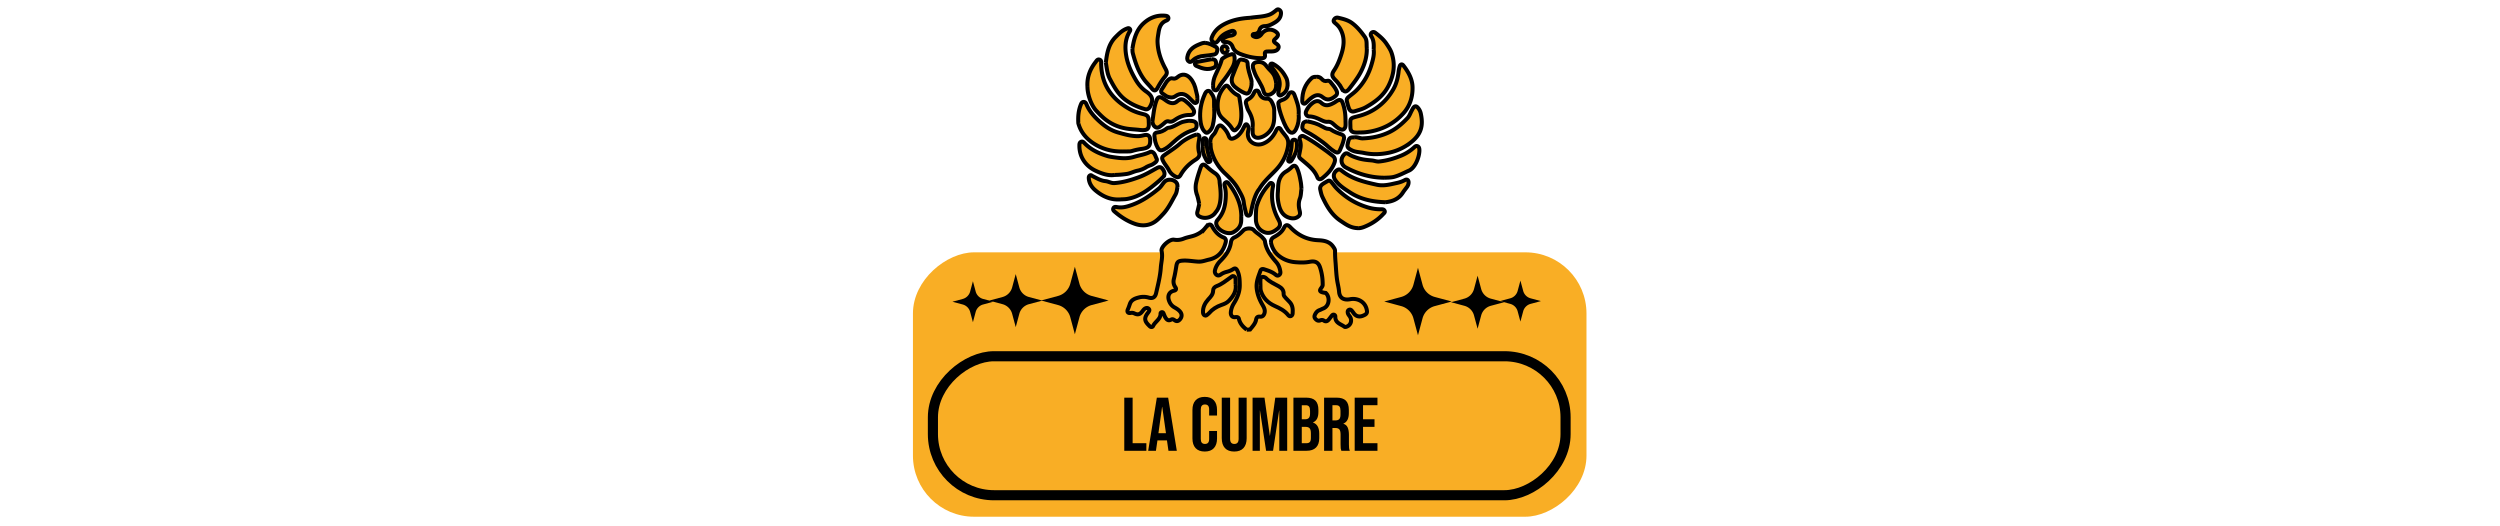 <svg xmlns="http://www.w3.org/2000/svg" xml:space="preserve" width="2000" height="421" data-id="lg_NGln5K2HFpTEL5yt37" data-version="1" viewBox="0 0 2000 421"><g data-padding="20"><g transform="translate(10 7.531)scale(.964)"><rect width="261.208" height="665.421" x="97.639" y="413.402" fill="#f9ae25" rx="60.39" ry="60.39" transform="matrix(0 -.84 .84 0 400 503.02)"/><rect width="137.323" height="625.033" x="159.581" y="433.596" fill="none" stroke="#000" stroke-width="10" rx="60.39" ry="60.39" transform="matrix(0 -.84 .84 0 399.61 537.22)"/><rect width="214.727" height="71.19" x="519.37" y="-227.319" fill="none" rx="0" ry="0" transform="translate(400.5 538.21)"/><path d="M922.634 366.276v-44.1h6.93v37.8h11.4v6.3Zm19.84 0 7.19-44.1h9.38l7.18 44.1h-6.93l-1.26-8.75v.12h-7.87l-1.26 8.63Zm8.51-14.61h6.24l-3.09-21.8h-.13Zm38.43 15.24q-4.98 0-7.59-2.83-2.62-2.84-2.62-8v-23.69q0-5.17 2.62-8 2.61-2.84 7.59-2.84t7.59 2.84q2.61 2.83 2.61 8v4.66h-6.55v-5.1q0-4.1-3.46-4.1-3.47 0-3.47 4.1v24.63q0 4.03 3.47 4.03 3.46 0 3.46-4.03v-6.74h6.55v6.24q0 5.16-2.61 8-2.61 2.83-7.59 2.83m24.45 0q-5.04 0-7.68-2.86-2.65-2.87-2.65-8.23v-33.64h6.93v34.15q0 2.27.91 3.27.92 1.01 2.62 1.01t2.61-1.01q.92-1 .92-3.27v-34.15h6.67v33.64q0 5.36-2.64 8.23-2.65 2.86-7.69 2.86m15.24-.63v-44.1h9.89l4.41 31.57h.13l4.41-31.57h9.89v44.1h-6.56v-33.39h-.12l-5.04 33.39h-5.8l-5.04-33.39h-.12v33.39Zm33.9 0v-44.1h10.46q5.36 0 7.81 2.49 2.46 2.49 2.46 7.66v1.76q0 3.4-1.1 5.54-1.11 2.15-3.37 3.09v.13q5.16 1.76 5.16 9.19v3.78q0 5.11-2.68 7.78-2.67 2.68-7.84 2.68Zm6.93-26.14h2.71q2.08 0 3.12-1.07t1.04-3.59v-2.46q0-2.4-.85-3.47t-2.68-1.07h-3.34Zm0 19.84h3.97q1.83 0 2.71-.97.88-.98.88-3.37v-3.85q0-3.02-1.04-4.19-1.04-1.16-3.43-1.16h-3.09Zm18.52 6.3v-44.1h10.27q5.36 0 7.82 2.49 2.45 2.49 2.45 7.66v2.7q0 6.87-4.53 8.7v.12q2.52.76 3.56 3.09t1.04 6.24v7.75q0 1.89.12 3.05.13 1.17.63 2.3h-7.05q-.38-1.07-.51-2.01-.12-.95-.12-3.41v-8.06q0-3.02-.98-4.22t-3.37-1.2h-2.4v18.9Zm6.93-25.2h2.52q2.08 0 3.12-1.07t1.04-3.59v-3.4q0-2.4-.85-3.47t-2.68-1.07h-3.15Zm18.46 25.2v-44.1h18.9v6.3h-11.97v11.66h9.52v6.3h-9.52v13.54h11.97v6.3Z"/><g fill="#f9ae25" stroke="#000" stroke-width="3.325" paint-order="stroke"><path d="M1024.241 265.748c-3.08-2.31-5.565-5.005-6.475-8.925-.28-1.295-1.505-1.68-2.765-1.47-3.115.49-4.2-1.855-3.92-4.27.28-2.555 1.12-4.9 2.485-7.105 2.905-4.62 4.935-9.66 4.9-15.085-.035-4.06-.105-8.295-2.03-12.145-.945-1.855-1.855-2.24-3.605-1.12-1.505.945-3.15 1.61-4.865 2.065-1.785.455-3.5 1.085-5.04 2.17-1.12.805-2.485 1.435-3.815.315-1.225-1.015-1.575-2.345-1.155-3.92.77-3.01 2.345-5.495 4.515-7.63 4.305-4.305 7.77-9.065 8.68-15.33.245-1.785 1.12-3.29 2.765-4.025 3.045-1.33 5.32-3.605 7.56-5.915 1.855-1.89 6.86-2.205 8.61-.245 2.275 2.555 5.425 3.99 7.595 6.615.665.84 1.54 1.54 1.68 2.66.945 6.965 5.005 12.32 9.38 17.325 2.1 2.45 3.01 5.075 3.43 8.085.14 1.155-.21 2.1-1.225 2.765-1.05.665-1.925.245-2.73-.42-2.8-2.345-6.16-3.395-9.52-4.48-1.54-.49-2.59-.14-3.115 1.365-1.61 4.585-3.57 9.03-3.08 14.21.49 4.97 2.205 9.345 4.62 13.58 1.295 2.275 2.695 4.48 1.855 7.315-.595 1.925-1.715 3.045-3.85 2.835-1.89-.21-2.765.665-3.115 2.52-.595 3.325-3.01 5.635-4.97 8.155-.945.105-1.89.105-2.8.105m-30.065-155.085c-.525-2.31.49-4.795 2.66-6.965 1.435-1.435 1.96-3.465 2.87-5.215 1.4-2.66 2.8-2.905 4.935-.735 1.995 2.03 3.605 4.375 4.62 7.07.98 2.555 2.135 3.045 4.655 1.925 3.045-1.365 5.145-3.815 6.79-6.65.735-1.26 1.295-2.625 2.03-3.885.735-1.225 1.61-1.085 2.275.07.665 1.12 1.155 2.345.735 3.71-.245.805-.455 1.645-.525 2.485-.7 7.105 6.23 11.655 13.055 8.75 4.69-1.995 7.63-5.495 9.905-9.8.28-.56.525-1.12.84-1.645 1.015-1.645 2.52-1.89 3.43-.28 1.365 2.345 3.29 4.235 4.795 6.44 1.89 2.8 1.645 6.055.98 9.135-1.505 7.07-4.9 13.125-9.94 18.375-4.76 4.97-10.045 9.555-13.58 15.575-4.9 5.67-6.755 19.25-7.14 20.3-.35 1.05-.91 1.855-2.065 1.82-1.085-.035-1.575-.945-1.785-1.855-.7-3.045-1.575-6.09-1.925-9.205-.455-3.99-2.555-7.175-4.34-10.535-2.835-5.285-6.965-9.485-11.305-13.545-5.67-5.425-9.625-11.865-11.445-19.565-.42-1.68-.35-3.36-.525-5.775m-10.255 98.63c-4.34-.21-8.645-1.155-13.055-.805-3.465.28-4.48 1.12-5.04 4.62-.56 3.465-1.12 6.965-1.995 10.36-.665 2.59-.35 4.76 1.155 6.965 1.12 1.61.63 2.625-1.12 3.01-3.745.805-5.425 3.955-4.27 7.735.805 2.59 2.205 4.655 4.655 6.055 1.61.91 3.185 1.855 4.445 3.255 1.995 2.17 1.995 4.655.07 6.825-1.26 1.4-2.625 1.82-4.27.665-.91-.63-1.855-1.225-2.975-.56-2.24 1.295-3.64.105-4.725-1.68-.665-1.12-1.085-2.38-1.61-3.57-.245-.525-.595-.91-1.225-.91-.735 0-1.225.525-1.225 1.155.105 4.69-4.445 6.58-6.125 10.185-.56 1.225-1.855 1.295-2.905.28-3.29-3.255-5.53-5.775-1.575-10.885.28-.35.56-.735.805-1.12.49-.735.805-1.54.105-2.31-.735-.84-1.68-.98-2.73-.56-1.26.525-1.96 1.68-2.765 2.695-1.96 2.52-3.745 2.94-6.545 1.575-1.015-.49-1.96-.595-3.08-.385-2.205.42-3.255-.945-2.31-2.975.665-1.47 1.155-2.975 1.68-4.515 1.26-3.57 4.48-4.62 7.7-5.425a14.95 14.95 0 0 1 7.945.21c3.325.945 5.32-.35 6.09-3.64 1.61-7 3.43-14.07 3.92-21.21.315-4.585 1.785-9.24.63-13.93-.035-.14-.035-.315-.035-.455 0-3.5 6.86-9.45 10.325-8.855 2.87.49 5.53.175 8.295-.945 2.87-1.155 6.055-1.54 9.03-2.66 3.395-1.295 6.265-3.185 8.575-5.985a17 17 0 0 1 2.065-2.135c1.365-1.225 2.73-1.12 3.64.525 2.24 4.165 5.145 7.595 9.66 9.415 1.715.7 2.135 2.205 1.645 4.06-1.89 7.35-6.02 12.495-13.72 14.245-2.94.63-5.88 1.925-9.135 1.68m60.48-15.715c-.175-2.59.875-3.745 2.345-4.585 3.535-1.96 6.755-4.13 8.575-8.015 1.19-2.52 3.01-2.415 4.935-.42 6.265 6.685 13.86 10.57 23.205 10.99 4.655.21 9.38.875 12.46 5.25.805 1.155 1.68 2.345 1.645 3.71-.07 3.535.21 7.07.49 10.535.35 4.76.56 9.59 1.33 14.35.49 2.94 1.26 5.845 1.505 8.82.455 5.6 4.235 7.21 9.135 6.3 6.72-1.26 13.3 2.555 14.035 10.01.14 1.26-.63 2.31-1.645 2.87-3.395 1.89-6.65 2.24-9.24-1.12-.595-.805-1.155-1.645-1.82-2.38-.595-.63-1.365-1.015-2.275-.56-.98.49-1.12 1.365-.98 2.345.175 1.295 1.085 2.205 1.75 3.22 2.17 3.29.7 7.42-3.08 8.54-.42.105-1.015.175-1.33-.035-3.08-2.31-7.875-3.115-7.665-8.47.035-.7-.35-1.365-1.12-1.575s-1.33.28-1.785.805c-.91 1.12-1.75 2.345-2.695 3.43-1.085 1.225-2.38 1.715-3.885.7-1.015-.7-2.065-.63-3.08-.21-1.75.7-2.94-.14-4.025-1.365-1.085-1.26-.77-2.555-.07-3.85.805-1.54 1.925-2.765 3.64-3.325.945-.315 1.785-.875 2.73-1.225 5.565-1.925 6.02-9.73 2.31-13.02-8.75-1.015-2.555-3.955-2.52-6.58.07-5.005-.63-9.94-2.205-14.665-1.435-4.305-4.2-5.46-8.575-4.585-3.92.77-7.98.63-11.935.315-4.97-.42-9.555-2.065-13.545-5.215-3.85-3.045-5.845-7.035-6.615-10.99m-17.115-186.62c5.11-.84 10.36-.735 15.365-2.45 2.205-.77 3.92-2.065 5.635-3.465.84-.7 1.645-1.47 2.835-.77 1.295.735 1.68 1.855 1.54 3.325-.28 3.64-2.59 5.845-5.46 7.49-2.415 1.435-4.9 2.73-7.945 2.8-2.03.035-3.78.945-4.445 3.325-.525 1.89-1.995 3.045-4.095 3.15-.63.035-1.33.035-1.47.805-.175.91.595 1.155 1.225 1.435 2.135.98 4.55.07 6.16-2.24 2.835-4.06 8.155-4.76 12.11-1.575 1.75 1.4 1.89 2.8.35 4.48-.455.525-.98.98-1.47 1.435-1.225 1.12-.98 2.135.21 3.045.105.105.245.175.385.28 1.295.945 2.905 1.89 2.415 3.78-.56 1.995-2.415 2.73-4.305 2.975-1.68.21-3.36.105-5.075.175-1.4.035-2.135.595-1.925 2.17.35 2.59-.21 3.36-2.87 3.36-6.125.035-12.005-1.33-17.675-3.57-2.87-1.12-5.11-2.695-6.265-5.88-.875-2.415-2.905-4.13-5.915-3.92-.945.07-1.96-.105-2.31-1.155-.385-1.19.56-1.785 1.435-2.345 1.575-.98 3.325-1.575 5.18-1.855.525-.07 1.085-.14 1.575-.35.98-.455 2.17-.945 1.785-2.275-.385-1.4-1.75-1.505-2.87-1.155-3.605 1.19-7 2.765-9.415 5.915-.56.735-1.05 1.505-1.645 2.24-.91 1.12-1.995 2.135-3.535 1.225-1.47-.91-2.275-2.205-1.54-4.095 1.575-4.2 4.445-7.385 8.12-9.73 7.315-4.55 15.47-6.125 23.905-6.58M892.081 64.253c-.525-7.875 2.1-14.595 6.79-20.615.805-1.05 1.575-2.555 3.29-1.925 1.575.56 1.295 2.1 1.295 3.395.245 17.255 8.75 29.295 23.485 37.52 3.675 2.065 7.525 3.325 11.585 4.305 3.36.805 4.305 2.1 4.41 5.495v.7c.35 5.81-.175 7.7-7.77 6.86-3.92-.455-7.91-.525-11.83-1.295-6.44-1.26-12.075-3.92-17.08-7.98-2.485-2.03-4.725-4.375-6.93-6.72-4.095-4.48-7.175-13.055-7.245-19.74m237.51-31.045c.21-3.99.175-7.665-1.995-10.955-.63-.945-.63-2.1.35-2.94.945-.805 2.1-.665 2.975.035 3.605 2.73 7.07 5.705 9.555 9.52 1.505 2.275 3.08 4.55 3.99 7.245 3.22 9.485 1.89 18.375-2.555 27.265-4.165 8.295-11.025 13.37-18.69 17.71-2.8 1.61-6.09 2.45-9.24 3.395-2.52.77-4.165-.21-5.04-2.695-.665-1.89-1.155-3.815-1.61-5.74-.35-1.54.525-2.625 1.645-3.57 2.065-1.715 4.27-3.255 6.195-5.145 6.44-6.405 10.64-14.105 13.02-22.89 1.085-3.815 1.925-7.56 1.4-11.235"/><path d="M1119.021 102.088c-1.54.035-3.08.14-4.62.035-2.8-.175-4.06-1.4-4.095-4.2-.14-8.085-.875-7.385 7.07-9.485 12.565-3.36 22.05-10.92 28.49-22.085 2.555-4.445 3.85-9.485 4.41-14.63a24 24 0 0 1 1.015-4.69c.525-1.61 1.925-1.855 2.975-.49 4.13 5.32 7.455 11.305 7.595 17.955.175 8.015-2.1 15.68-7.805 21.945-7.385 8.085-16.415 12.845-27.09 14.875-2.625.455-5.25.84-7.945.77m-211.68-57.96c.945-7.91 2.24-15.365 8.19-21.315 2.765-2.765 5.39-5.425 9.065-6.825.875-.315 1.75-.77 2.555.07.945.98.21 1.855-.28 2.695-3.605 6.265-3.78 12.88-2.59 19.81 1.19 7 4.095 13.335 7.56 19.355 2.205 3.85 5.005 7.35 8.68 10.01.245.175.525.315.77.525 4.97 3.605 5.74 7.105 2.625 12.39-.91 1.575-2.275 2.485-4.235 1.89-5.67-1.68-10.92-3.92-15.82-7.525-6.195-4.55-9.66-10.885-13.02-17.29-2.31-4.165-2.695-9.135-3.5-13.79"/><path d="M929.391 32.72c1.19-8.014 3.22-15.75 9.45-21.35 4.83-4.374 10.745-6.754 17.5-6.16 1.19.106 2.45.246 2.835 1.54.385 1.366-.665 2.136-1.75 2.59-4.375 1.75-5.67 5.496-6.335 9.696-.42 2.73-.945 5.39-.84 8.19.315 7.84 2.765 15.015 6.475 21.805 1.645 3.01 1.715 4.305-.42 6.86-2.31 2.765-4.235 5.845-5.95 8.995-1.575 2.94-2.975 3.115-5.075.455-1.995-2.52-4.41-4.655-6.3-7.315-4.76-6.615-7.28-14.14-9.31-21.875-.28-1.085-.175-2.275-.28-3.43m194.495-.56c.21 7.07-1.75 13.615-5.11 20.055-2.59 4.9-5.95 9.1-9.24 13.405-2.66 3.465-4.585 3.255-6.72-.49a30.3 30.3 0 0 0-5.005-6.58c-2.975-3.01-3.325-4.62-.98-8.085 2.555-3.815 4.235-8.05 5.635-12.285 2.485-7.35 3.535-14.91-.7-22.19-.98-1.715-2.275-3.045-3.745-4.305-.875-.735-2.03-1.505-1.505-2.835.595-1.435 1.925-2.31 3.535-1.96 4.13.945 8.26 1.925 11.725 4.515 4.13 3.115 7.385 7.07 10.395 11.305 2.135 2.94 1.365 6.125 1.715 9.45m-202.3 85.715c-9.24.28-17.815-2.065-25.375-7.315-5.565-3.885-9.765-9.065-11.62-15.82a.5.5 0 0 1-.07-.21c-.385-5.565.105-11.025 2.31-16.135.98-2.24 3.36-2.17 4.34.175 2.485 6.02 6.65 10.64 11.375 14.84 4.34 3.85 8.995 7 14.735 8.645 5.565 1.61 11.025 3.185 16.87 3.115 1.715-.035 3.325-.42 4.97-.805 3.15-.77 4.9.56 5.005 3.78.175 5.32-1.225 6.895-7.315 7.665-1.925.245-3.78.63-5.635 1.085-1.26.315-2.52.805-3.78.91-1.96.105-3.885.035-5.81.07m192.36-11.69c2.1-.385 4.235.91 6.58.84 7.735-.28 15.05-1.785 22.155-5.215 5.915-2.87 10.57-6.965 14.98-11.62 1.715-1.82 2.415-4.235 3.605-6.37.455-.805.84-1.645 1.4-2.38 1.015-1.295 2.205-1.33 3.325-.175 1.365 1.4 2.275 3.15 2.695 5.04 2.31 10.395.245 17.5-8.4 24.22a43.75 43.75 0 0 1-18.9 8.575c-6.545 1.26-13.16 1.435-19.775.035-3.43-.735-7-.595-10.255-2.275-3.115-1.61-3.885-2.625-3.325-5.18 1.155-5.18 1.435-5.46 5.915-5.495m3.22 75.32c-6.335.14-10.605-3.08-14.98-6.02-7.315-4.865-11.515-12.145-15.12-19.845-.91-1.925-1.33-4.06-1.785-6.16-.42-1.925.49-3.465 2.03-4.55 1.33-.91 2.73-1.715 4.13-2.485 1.4-.805 2.345 0 3.185.98 1.435 1.715 2.695 3.57 4.235 5.145 7.35 7.56 16.17 12.915 26.285 15.855 3.325.98 6.86 1.47 10.43 1.435 1.155 0 2.415-.07 3.045 1.155.7 1.365-.455 2.1-1.225 2.94-4.445 4.83-9.835 8.26-15.925 10.64-1.575.595-3.22 1.015-4.305.91m-150.395-34.16c-.35 1.82-.49 4.305-1.645 6.37-3.15 5.53-5.81 11.375-10.22 16.065-2.625 2.8-5.145 5.705-8.645 7.49-4.795 2.45-9.87 2.38-14.7.7-6.265-2.17-11.83-5.775-16.87-10.115-.84-.735-1.645-1.54-1.12-2.765.56-1.4 1.82-1.26 2.975-1.05 4.34.84 8.33-.315 12.355-1.75 8.435-3.045 15.645-8.015 22.47-13.685 1.925-1.61 3.045-3.85 4.725-5.6 2.66-2.73 8.26-1.995 10.185 1.33.42.805.525 1.61.49 3.01"/><path d="M1138.793 139.678c-11.515.035-22.225-3.115-32.27-8.505-4.34-2.31-4.76-7.665-1.12-11.025 1.085-1.015 2.17-.875 3.325-.105 2.38 1.575 5.04 2.52 7.77 3.395 3.745 1.19 7.63 1.575 11.515 1.89 2.065.175 3.99 1.085 6.125.875 6.3-.63 12.285-2.415 18.13-4.795a37.1 37.1 0 0 0 11.165-7.14c.735-.665 1.47-1.155 2.485-.77.945.35 1.4 1.19 1.54 2.135.735 4.69-2.73 15.575-8.61 18.165-4.2 1.855-8.155 4.095-12.67 5.25-2.485.56-4.935.525-7.385.63m-224.14-2.31c-5.145.84-10.57-1.015-15.715-3.43-8.295-3.92-13.65-11.445-13.545-21 0-1.19.07-2.38 1.26-3.01 1.33-.7 2.24.28 3.01 1.085 5.18 5.355 11.62 8.435 18.62 10.57 1.68.525 3.43.805 5.18 1.05 5.775.84 11.445 1.505 17.255-.28 4.375-1.33 8.995-1.925 13.16-3.99.385-.21.945-.385 1.33-.28 2.8.805 3.115 3.57 4.2 5.67.805 1.54-.21 2.625-1.33 3.5-1.05.77-2.1 1.54-3.36 1.96-1.365.49-2.765 1.015-3.99 1.785a21.3 21.3 0 0 1-7.175 2.87c-3.045.595-5.775 2.24-8.995 2.695-3.08.42-6.09.735-9.905.805"/><path d="M919.454 157.668c-8.19.63-15.05-2.59-21.035-7.735-2.835-2.45-4.935-5.705-5.215-9.695-.07-.945.035-1.89.945-2.45s1.54.21 2.275.595c3.395 1.715 6.65 3.745 10.605 4.13 2.485.245 4.725 1.785 7.385 1.61 7.035-.49 13.685-2.45 20.265-4.865 5.285-1.925 10.08-4.865 14.98-7.56 1.785-.98 3.22-1.26 4.62.49 1.96 2.45 2.345 5.005.77 6.65a51 51 0 0 1-3.99 3.815c-7.7 6.545-15.54 12.81-25.9 14.595-1.855.35-3.78.315-5.705.42m219.87 2.345c-11.27-.385-20.825-2.555-29.435-8.19-4.515-2.94-9.1-5.74-12.215-10.325-2.03-3.01-1.295-6.3 1.785-8.225 1.295-.805 2.38-.42 3.395.385 8.54 7 18.865 9.555 29.33 11.83 5.705 1.26 11.2-.28 16.695-1.47 2.345-.49 4.55-1.26 6.65-2.415 1.715-.945 3.045-.035 3.045 1.925 0 1.505-.56 2.835-1.47 4.025-1.085 1.47-2.275 2.905-3.255 4.445-3.64 5.705-9.31 7.49-14.525 8.015m-154.455 1.4c-.63-2.59-1.05-5.25-1.96-7.77a17.85 17.85 0 0 1-.595-9.94c.91-4.2 2.275-8.26 3.64-12.32 1.015-2.905 2.485-3.36 4.69-1.295 2.24 2.1 4.585 4.06 7.175 5.775s3.92 4.27 3.955 7.42c.035 2.065 3.325 17.885-3.325 25.06-2.31 3.78-8.47 6.3-13.615 3.36-1.4-.805-1.96-2.03-1.54-3.71.595-2.17 1.085-4.34 1.575-6.58m84.84-12.46c-.49 2.38-.28 5.25-1.33 7.98-1.19 3.115-1.085 6.335-.35 9.52.455 1.925 1.015 3.78-.77 5.285-1.89 1.575-4.095 1.96-6.475 1.47-6.055-1.26-8.645-5.74-9.905-11.165-.77-3.325-1.12-6.72-.805-10.22s.035-6.965 1.26-10.43c1.085-3.01 2.87-5.25 5.495-6.825 1.68-.98 3.185-2.1 4.55-3.465 2.065-2.03 3.43-1.785 4.69.91 1.68 3.64 2.38 7.595 3.08 11.515.28 1.68.35 3.36.56 5.425m-40.6-51.24c.595-4.97-.875-9.415-3.36-13.615-1.015-1.75-1.4-3.71-1.995-5.6-.525-1.75-.035-2.975 1.54-3.815 2.24-1.19 3.885-2.94 4.935-5.285.42-.98 1.015-2.03 2.275-2.03 1.295 0 1.715 1.085 2.135 2.1 1.155 2.87 2.975 4.725 6.37 4.585 1.995-.07 3.29 1.295 4.095 2.905 1.12 2.17 1.995 4.48 1.96 7-.035 4.27.35 8.505-1.155 12.74-1.68 4.69-6.755 9.275-11.655 9.8-3.045.315-5.005-1.365-5.11-4.41 0-1.435 0-2.905-.035-4.375m-46.655 6.23c1.82-.105 2.625.665 2.485 2.345-.07.7-.14 1.365-.245 2.065-.7 3.535-.945 7.035.07 10.64.7 2.45-.525 4.165-2.835 5.635-5.11 3.185-9.415 7.315-12.46 12.635-1.26 2.205-2.52 2.485-4.76 1.225-2.17-1.225-3.885-2.835-5.075-5.145-1.435-2.8-3.675-5.11-5.005-7.98-1.015-2.275-.63-3.08 1.4-4.55 4.165-3.01 8.54-5.67 12.425-9.065 3.745-3.325 8.12-5.74 12.845-7.455.42-.21.875-.28 1.155-.35m85.26 17.15c.385-1.96.77-3.92 1.12-5.88.385-2.24.28-4.445-.455-6.58-.42-1.225-.35-2.24.7-3.115 1.015-.805 2.03-.49 3.01.035 6.405 3.36 12.25 7.63 18.095 11.83 1.82 1.295 3.535 2.695 5.32 4.06 1.855 1.435 2.415 3.185 1.645 5.495-1.89 5.635-5.88 9.625-10.325 13.23-1.61 1.295-3.255.91-3.955-.875-2.52-6.3-7.805-10.115-12.67-14.315-1.26-1.085-2.73-1.925-2.485-3.885"/><path d="M1019.761 171.528c-.14 1.68.035 3.36-.21 5.075-.56 4.025-3.045 6.405-6.3 8.26-4.655 2.625-13.23-1.505-14.245-6.755-.245-1.33.21-2.415 1.05-3.395 3.955-4.55 6.965-10.15 6.825-22.19-.105-2.03-.35-3.955-.91-5.88-.315-1.12-.385-2.415.84-3.08 1.26-.665 2.065.42 2.66 1.225 5.95 7.91 10.22 16.52 10.29 26.74m12.775-8.295c1.96-6.72 5.39-12.67 10.115-17.85.63-.7 1.19-1.785 2.45-1.155 1.19.595 1.12 1.75.91 2.835-1.82 9.24-.245 17.955 3.99 26.25.385.735.805 1.505 1.155 2.24 1.225 2.52.875 4.62-1.225 6.37-3.185 2.625-6.825 4.55-10.99 2.94-3.92-1.54-6.3-4.69-6.965-8.995-.245-1.715-.175-10.185.56-12.635m-86.52-70.455c.875-5.67 1.295-11.375 3.185-16.73 1.295-3.675 2.695-4.025 5.985-1.89 1.715 1.12 3.255 2.52 5.285 3.22 2.24.735 4.13.525 5.985-1.05 2.8-2.345 4.585-2.31 7.35.035 2.065 1.715 4.095 3.535 5.6 5.74.805 1.19 1.645 2.52.875 4.06-.735 1.505-2.24 1.435-3.605 1.435-4.375 0-8.26 1.505-11.795 3.92-1.61 1.085-3.15 2.135-5.285 1.435-1.12-.35-2.24.07-3.185.91a43 43 0 0 1-3.01 2.52c-1.4 1.05-2.73 2.38-4.76 1.365-1.54-.84-2.625-2.87-2.625-4.97m71.12 5.075c-2.45 3.01-3.395 3.5-5.495.315-1.96-2.975-4.725-5.215-7.315-7.595-2.87-2.625-3.99-5.6-4.165-9.485-.28-6.23 1.26-11.62 5.285-16.38 1.47-1.75 2.485-1.96 3.885-.21 2.135 2.66 4.27 5.18 7.455 6.65.91.42 1.4 1.4 1.505 2.45.42 3.92 3.78 18.2-1.155 24.255m89.075-6.02c.035 1.54.14 3.08.035 4.62-.21 2.975-2.345 4.165-4.935 2.695-2.03-1.12-3.71-2.73-5.425-4.27-1.26-1.12-2.66-1.785-4.375-1.61-2.1.21-3.885-.7-5.705-1.54-3.045-1.47-6.09-2.835-9.59-2.905-2.415-.07-3.605-2.275-2.59-4.48 1.26-2.765 3.115-5.11 5.635-6.895 2.31-1.645 4.725-1.89 6.79 0 3.815 3.535 7.28 1.89 10.885-.105.945-.525 1.785-1.26 2.73-1.715 1.89-.91 3.29-.42 4.06 1.575 1.82 4.725 2.485 9.625 2.485 14.63"/><path d="M983.252 73.772c0 .56 0 .945.035 1.33 0 .945-.035 1.925-.98 2.415-1.12.595-1.89-.315-2.59-.945-1.295-1.19-2.45-2.555-3.745-3.745-3.57-3.29-7-3.535-10.955-.805-2.24 1.54-4.48 1.19-6.79.315-.56-.21-1.05-.595-1.575-.945-4.34-2.765-4.375-3.045-1.47-7.245 1.295-1.89 2.17-4.025 3.92-5.635 1.085-1.015 2.31-1.645 3.745-1.225 1.645.49 2.8-.14 3.99-1.12 3.465-2.94 7.315-2.625 10.395.735 2.8 3.045 4.2 6.79 4.97 10.71.35 2.1 1.33 4.13 1.05 6.16m91.315 19.145c4.13.735 8.47 1.96 12.39 4.27 1.68.98 3.29 1.925 5.32 1.96.525 0 1.12.14 1.54.42 2.8 1.925 5.95 3.115 9.135 4.2 1.82.63 2.38 1.96 1.96 3.815-.7 3.255-1.96 6.265-3.325 9.275-.98 2.135-2.17 2.38-4.27 1.225-3.64-2.065-6.335-5.285-9.695-7.7-4.515-3.29-9.1-6.51-14.105-8.995-3.01-1.505-3.57-2.66-2.87-5.6.42-1.96 1.61-2.87 3.92-2.87m-38.92 135.94c-.035-1.855-.14-3.185-.035-4.48.14-2.17 1.435-2.94 3.465-2.1.35.14.735.28 1.015.56 3.01 3.185 7 4.865 10.71 6.93 2.45 1.365 4.27 3.255 4.06 6.405-.07 1.33.84 2.275 1.68 3.185 1.05 1.12 2.135 2.205 3.185 3.325 2.695 2.73 2.905 6.125 2.625 9.625-.07.98-.525 1.785-1.435 2.205-1.05.455-1.785-.28-2.38-.98-2.94-3.64-6.93-5.6-11.13-7.49-5.39-2.45-9.485-6.37-11.375-12.25-.56-1.855-.28-3.675-.385-4.935m-20.615-.56c.84 5.25-1.82 9.73-5.81 13.72-1.715 1.715-3.885 2.52-6.02 3.255-4.025 1.435-7.455 3.535-10.22 6.79-.35.42-.77.77-1.19 1.085-.7.56-1.435 1.295-2.45.77-.98-.525-1.295-1.4-1.365-2.485-.245-4.305 1.68-7.805 4.375-10.815 1.995-2.205 3.99-4.095 4.025-7.385 0-1.68 1.26-3.01 2.87-3.605 4.34-1.61 7.84-4.515 11.515-7.14.84-.595 1.575-1.645 2.835-1.05 1.33.63 1.4 1.89 1.4 3.15-.035 1.05 0 2.065.035 3.71M976.427 92.462c4.62-.07 6.265 1.05 6.23 4.025 0 1.785-.735 3.115-2.555 3.605-7.035 1.925-12.53 6.265-17.745 11.095-2.17 2.03-4.445 4.025-7.21 5.25-2.1.945-3.5.56-4.655-1.435-1.855-3.185-2.625-6.685-2.87-10.29-.105-1.61.875-2.45 2.345-2.59 2.94-.28 5.46-1.47 7.77-3.22.315-.245.63-.56.98-.595 5.25-.28 8.96-4.55 14.035-5.355 1.295-.175 2.625-.595 3.675-.49m90.93-5.6c.42 4.34-.245 8.47-2.135 12.355s-4.375 4.2-6.895.735c-3.955-5.39-8.855-21.21-7.63-22.89 1.085-1.505 2.87-1.715 4.375-2.45 1.715-.875 3.08-1.96 3.815-3.78.455-1.05 1.12-2.1 2.485-2.1 1.365.035 2.03 1.05 2.45 2.135 1.925 5.18 4.06 10.325 3.535 15.995m14.595-30.905c1.785-.28 3.36.385 4.62 1.82 1.19 1.365 2.59 2.065 4.515 1.47 1.015-.315 2.03.21 2.66 1.015 1.855 2.31 3.885 4.55 5.11 7.35.735 1.645.525 3.045-.805 4.13-3.815 3.15-6.965 4.27-10.85 1.05-2.695-2.24-5.25-2.065-8.26-.105-1.96 1.26-3.5 2.94-5.18 4.55-.595.56-1.225 1.295-2.205.945-1.015-.385-1.225-1.295-1.225-2.275-.035-7.315 2.24-13.685 7.665-18.795 1.12-1.05 2.45-1.225 3.955-1.155m-53.725 4.585c.315 2.73-.56 4.97-1.47 7.175-.805 2.03-2.275 2.59-4.27 1.68-2.905-1.295-5.53-3.01-7.945-5.04-2.8-2.415-3.36-5.53-2.205-8.785 1.47-4.2 3.325-8.225 5.04-12.32.56-1.33 1.61-1.89 2.975-1.575 1.925.42 4.585.735 4.62 3.08.105 4.9 1.925 9.275 3.15 13.825.245.665.105 1.47.105 1.96m20.37 1.295c.385 3.71-.84 6.685-4.27 8.435-2.625 1.33-5.355.7-6.02-2.1-1.54-6.16-6.02-10.85-7.91-16.765-.315-.945-.7-1.89-.91-2.835-.665-3.045.7-4.585 3.78-4.9 3.15-.315 5.425.7 7.28 3.29 2.24 3.15 5.74 5.285 7.035 9.275.56 1.855 1.155 3.605 1.015 5.6m-51.38 20.125c.42 4.865-.035 9.625-1.155 14.35-.455 1.925-1.435 3.535-2.87 4.9-1.68 1.61-2.695 1.575-4.235-.21-2.31-2.695-2.905-6.16-3.22-9.45-.665-7.28.63-14.315 3.64-21.035.595-1.365 1.33-2.835 2.94-2.905 1.575-.07 2.1 1.505 2.94 2.59 1.47 1.96 2.03 4.06 1.89 6.44-.07 1.785.07 3.535.07 5.32m-.91-19.145c.07-2.87.665-5.565 1.89-8.225 1.925-4.235 4.06-8.365 5.355-12.88.07-.28.21-.63.42-.805 2.38-1.785 5.04-3.15 7.91-3.745 1.54-.315 2.135 1.19 2.275 2.625.35 3.255-.49 6.265-2.17 9.03-2.45 4.06-5.145 8.015-8.225 11.655-1.295 1.54-2.24 3.29-3.255 5.005-.56.91-1.05 2.03-2.415 1.645-1.295-.35-1.715-1.435-1.715-2.695-.035-.525-.035-1.05-.07-1.61m-6.65-35.105c3.36.315 6.265 1.855 9.1 3.5 1.33.77 1.155 2.275.91 3.57-.28 1.33-1.085 2.415-2.555 2.66-2.73.42-5.425.91-8.155 1.085-3.57.245-6.72 1.26-9.38 3.71-.91.84-1.855 1.855-3.185 1.12-1.47-.805-1.715-2.275-1.435-3.815.945-5.46 4.69-8.4 9.45-10.36 1.61-.7 3.325-1.47 5.25-1.47"/><path d="M1053.361 70.868c-.665.385-1.26.91-2.1.385-.77-.49-.91-1.225-.77-1.995.21-1.435.385-2.905.735-4.305 1.05-4.06 0-7.735-2.1-11.165-1.33-2.17-2.765-4.235-4.515-6.09-.595-.63-1.435-1.435-.525-2.38.7-.735 1.575-.35 2.345.07 4.935 2.73 8.365 6.86 10.815 11.865.7 1.505 3.045 9.73-3.885 13.615m-58.38-29.54c1.75.035 3.36.28 3.745 2.31.385 1.995.21 3.815-2.03 4.795-5.075 2.17-9.695.525-14.28-1.575-.665-.315-1.225-.945-1.155-1.855.07-.805.665-1.225 1.365-1.365 4.13-.805 8.26-1.54 12.355-2.31m70.98 71.575c0 4.55-1.96 8.435-4.305 12.145-.49.805-1.33 1.82-2.45 1.12s-.49-1.75-.105-2.66c1.54-3.885 2.345-7.91 2.485-12.075.07-1.505.07-3.325 1.96-3.29 1.785.035 2.38 1.68 2.38 3.36 0 .455.035.91.035 1.4m-78.12.84c-.035-2.065-.105-3.57-.07-5.11.035-.875.35-1.75 1.365-1.855s1.505.7 1.785 1.505c.21.63.28 1.365.245 2.03-.245 4.445.805 8.645 2.275 12.775.42 1.155 1.61 2.835-.28 3.57-1.505.595-2.135-1.155-2.73-2.24-1.925-3.465-3.115-7.14-2.59-10.675m20.685-80.36c-.245 1.435-.875 2.8-2.45 2.73-1.785-.07-2.59-1.61-2.625-3.22 0-1.435 1.015-2.52 2.45-2.485 1.645.07 2.415 1.365 2.625 2.975"/></g><path d="m1251.384 225.054 2.3 8.54a8.74 8.74 0 0 0 6.16 6.162l8.542 2.3-8.54 2.3a8.74 8.74 0 0 0-6.16 6.16l-2.302 8.54-2.3-8.54a8.74 8.74 0 0 0-6.16-6.16l-8.54-2.302 8.54-2.3a8.74 8.74 0 0 0 6.162-6.16Z" vector-effect="non-scaling-stroke"/><path d="m1215.848 220.986 2.977 11.053a11.31 11.31 0 0 0 7.972 7.973l11.053 2.976-11.053 2.977a11.31 11.31 0 0 0-7.972 7.973l-2.977 11.052-2.977-11.052a11.31 11.31 0 0 0-7.972-7.973l-11.05-2.98 11.052-2.976a11.31 11.31 0 0 0 7.973-7.972Zm-49.476-6.574 3.788 14.067a14.39 14.39 0 0 0 10.148 10.147l14.067 3.789-14.067 3.788a14.39 14.39 0 0 0-10.148 10.147l-3.788 14.068-3.788-14.068a14.39 14.39 0 0 0-10.148-10.147l-14.064-3.791 14.067-3.788a14.39 14.39 0 0 0 10.147-10.148Zm-369.348 45.166-2.3-8.54a8.74 8.74 0 0 0-6.16-6.162l-8.542-2.3 8.541-2.3a8.74 8.74 0 0 0 6.16-6.16l2.301-8.541 2.3 8.54a8.74 8.74 0 0 0 6.16 6.16l8.54 2.303-8.54 2.3a8.74 8.74 0 0 0-6.162 6.16Z" vector-effect="non-scaling-stroke"/><path d="m832.56 263.646-2.977-11.053a11.31 11.31 0 0 0-7.972-7.973l-11.053-2.976 11.053-2.977a11.31 11.31 0 0 0 7.972-7.973l2.977-11.052 2.977 11.052a11.31 11.31 0 0 0 7.972 7.973l11.051 2.979-11.053 2.977a11.31 11.31 0 0 0-7.973 7.972Z" vector-effect="non-scaling-stroke"/><path d="m881.634 269.562-3.788-14.067a14.39 14.39 0 0 0-10.148-10.147l-14.067-3.79 14.067-3.787a14.39 14.39 0 0 0 10.148-10.147l3.788-14.068 3.788 14.068a14.39 14.39 0 0 0 10.148 10.147l14.064 3.79-14.067 3.789a14.39 14.39 0 0 0-10.147 10.148Z" vector-effect="non-scaling-stroke"/></g><path fill="transparent" stroke="transparent" d="M720.5 0h559v421h-559z"/></g></svg>
